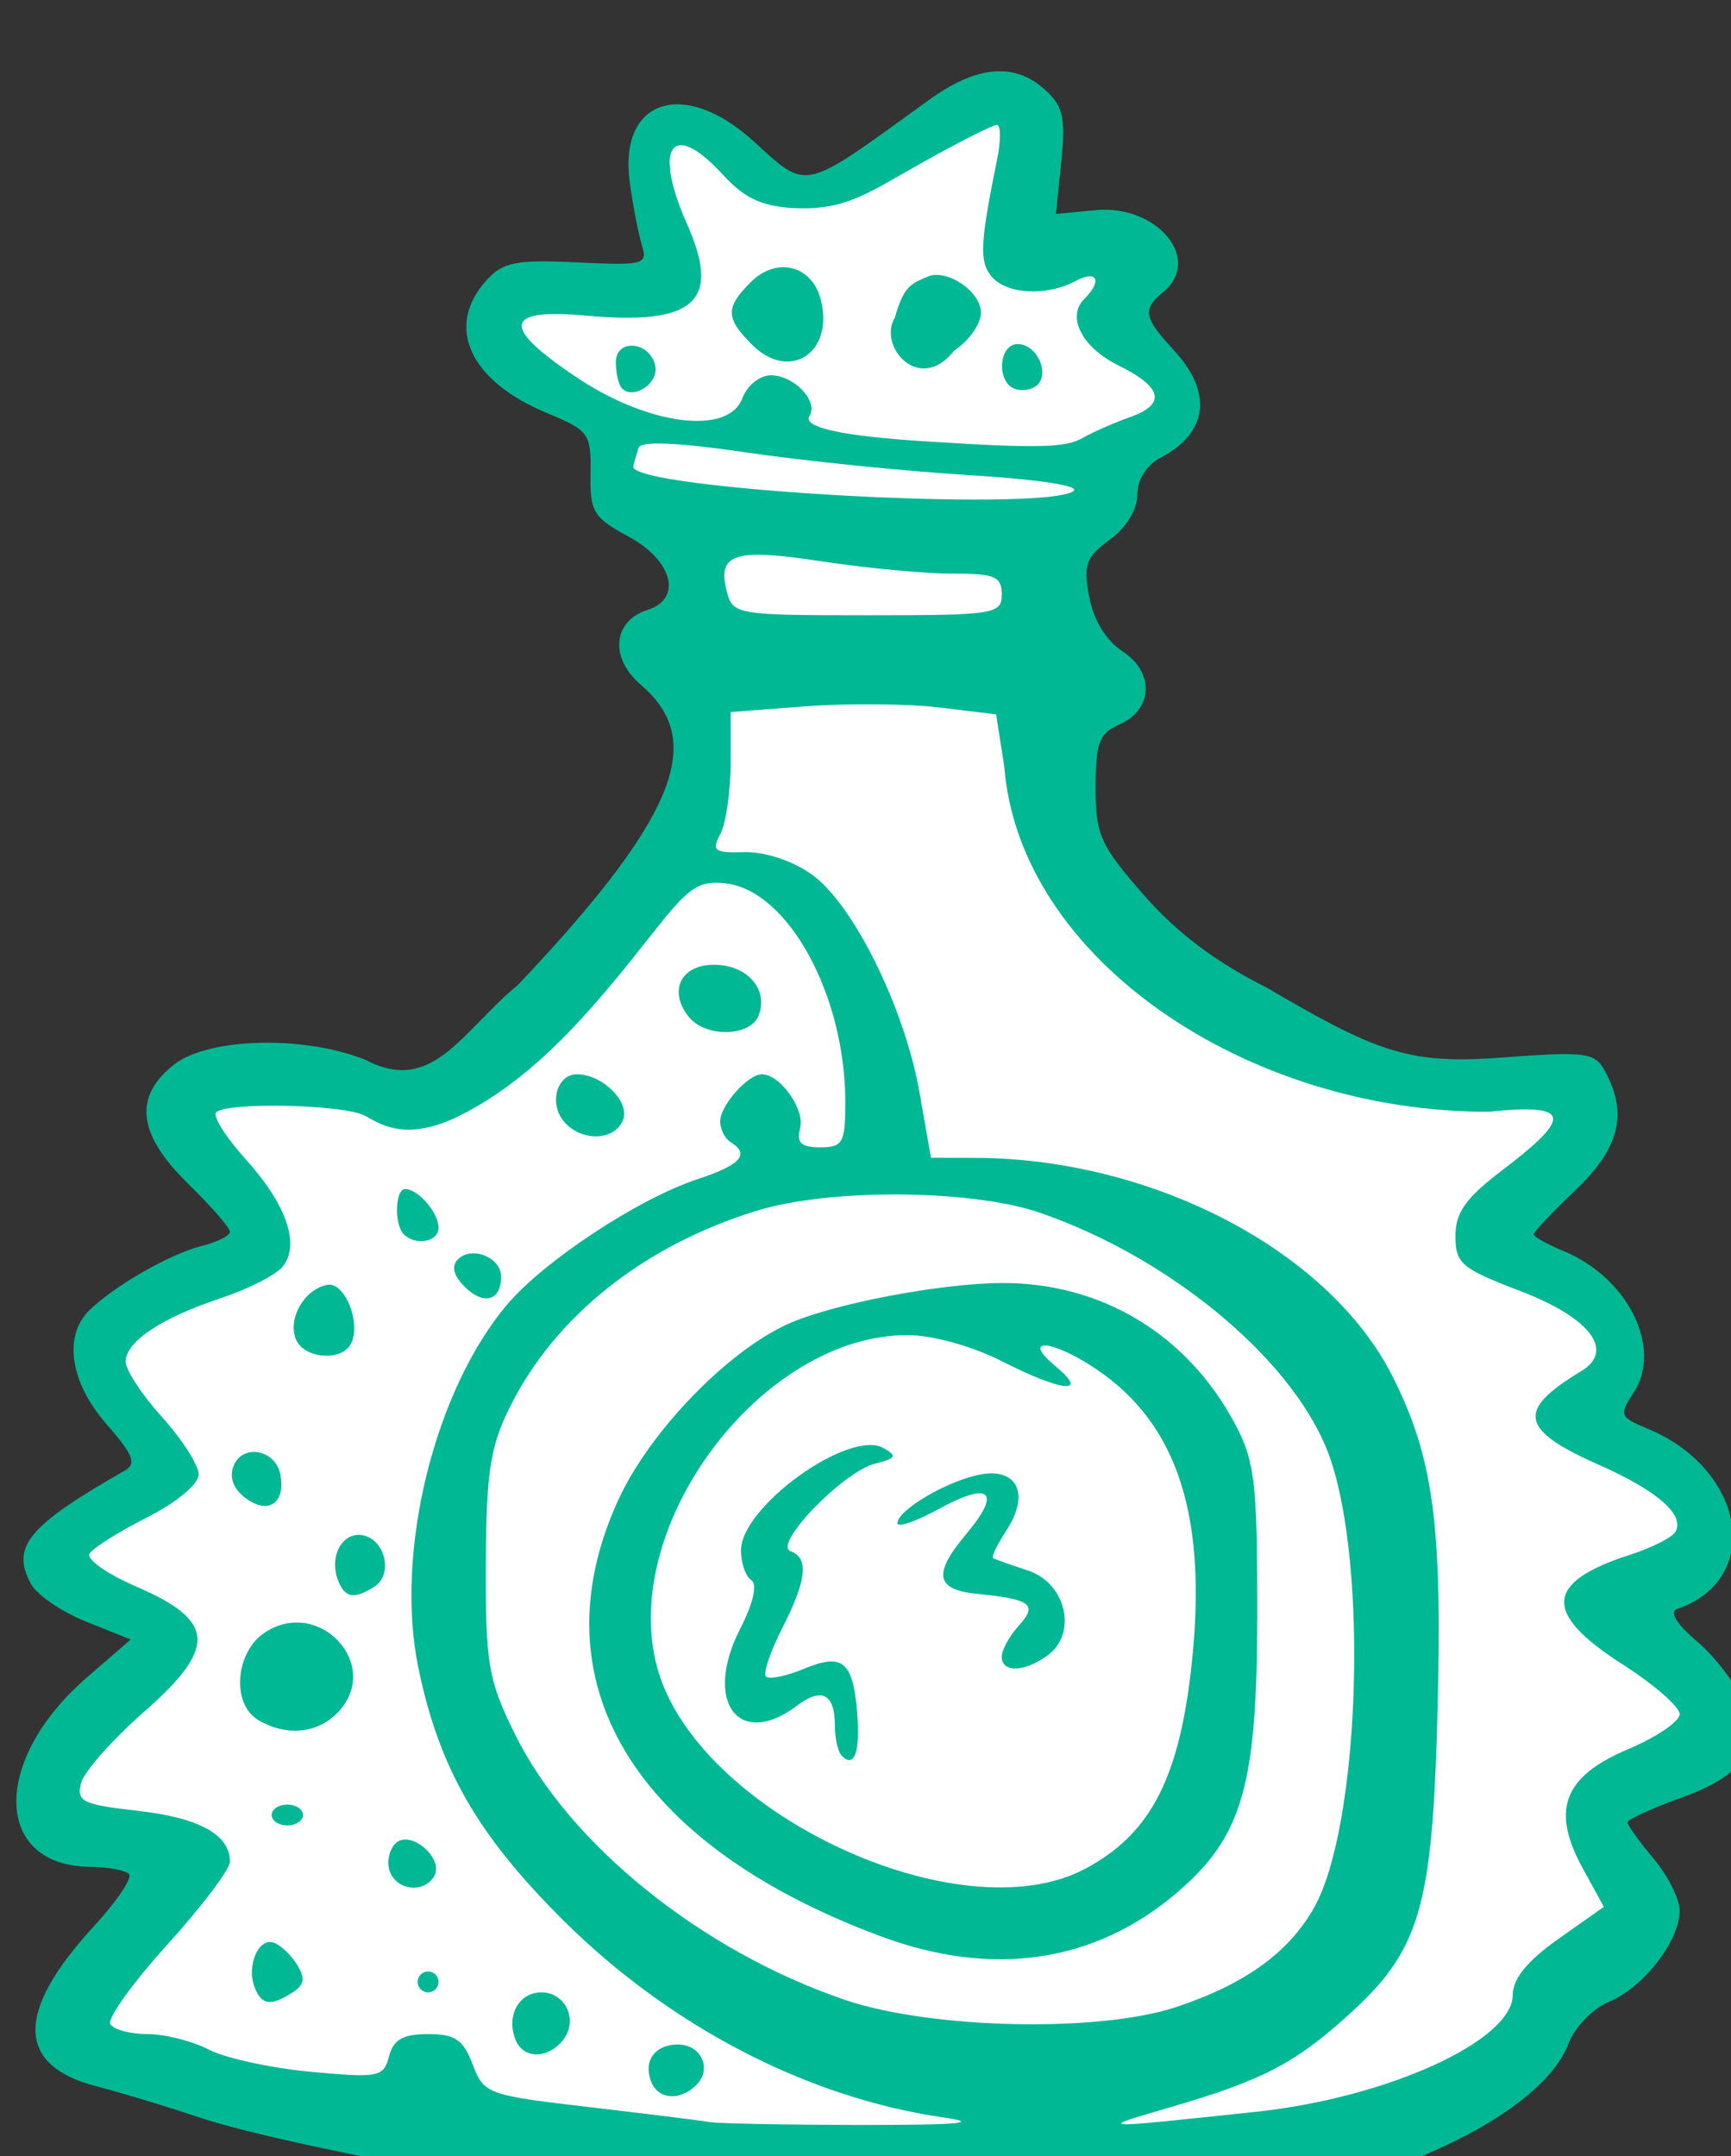 <?xml version="1.0" ?><svg height="147.832mm" viewBox="0 0 118.716 147.832" width="118.716mm" xmlns="http://www.w3.org/2000/svg">
    <rect x="0" y="0" width="118.716" height="147.832" fill="#333333" stroke="none"/>
    <path d="m 2700.725,12232.375 c 74.758,25.441 162.887,34.733 238.12,38.81 75.233,4.077 126.441,-20.88 140.581,-35.336 14.141,-14.456 31.147,-36.065 31.147,-36.065 l -9.368,-28.914 30.39,-20.519 -26.359,-28.665 22.668,-23.073 -33.788,-26.842 13.866,-17.05 -35.674,-28.579 24.169,-38.359 c 0,0 -35.721,2.69 -66.748,-7.812 -31.027,-10.502 -65.486,-45.22 -70.977,-72.649 -5.491,-27.428 -0.137,-56.957 -0.137,-56.957 0,0 18.671,-24.835 27.183,-32.618 8.512,-7.784 -7.825,-28.541 -7.825,-28.541 l 1.922,-22.116 -27.869,4.448 -2.746,-39.413 -54.64,20.139 -35.969,-13.715 1.785,37.684 -47.456,8.885 30.238,34.162 2.941,13.293 16.062,13.961 c 0,0 15.929,-1.178 12.632,42.778 -3.297,43.956 -71.08,90.074 -83.66,94.32 -12.58,4.247 -59.257,3.505 -59.257,3.505 l 19.357,39.661 -36.793,24.34 13.591,34.224 -27.32,21.374 27.116,23.758 -32.196,44.444 35.42,11.861 z" fill="#FFFFFF" transform="translate(-0.362,61.065) matrix(0.265,0,0,0.265,-711.375,-3162.912)"/>
    <path d="m 2889.718,12279.885 c -34.255,-2.068 -127.489,-18.575 -152.507,-27.002 -8.165,-2.751 -20.062,-6.348 -26.438,-7.994 -20.834,-5.38 -21.06,-19.304 -0.667,-41.426 5.96,-6.464 10.041,-12.548 9.072,-13.518 -0.97,-0.968 -5.508,-1.801 -10.086,-1.848 -25.025,-0.256 -25.512,-27.572 -0.874,-48.936 l 11.401,-9.882 -11.527,-4.613 c -6.341,-2.538 -12.775,-6.944 -14.298,-9.789 -5.173,-9.662 -0.773,-14.964 24.32,-29.319 3.084,-1.764 2.146,-4.14 -4.722,-11.965 -9.374,-10.673 -11.256,-22.702 -4.596,-29.362 6.243,-6.244 20.947,-14.703 29.087,-16.736 4.082,-1.018 7.424,-2.689 7.424,-3.712 0,-1.02 -4.86,-6.601 -10.797,-12.4 -13.095,-12.788 -14.26,-22.53 -3.683,-30.845 8.896,-7.002 33.594,-7.624 49.525,-1.248 17.41,9.124 24.699,-7.131 39.568,-19.457 43.869,-46.239 47.364,-64.121 31.661,-77.626 -8.072,-6.946 -7.17,-16.47 1.835,-19.329 9.033,-2.865 6.481,-12.784 -4.872,-18.911 -9.188,-4.963 -10.095,-6.46 -9.917,-16.362 0.183,-10.329 -0.402,-11.146 -11.189,-15.608 -20.129,-8.327 -26.576,-22.41 -15.739,-34.387 4.269,-4.716 7.629,-5.381 23.426,-4.635 17.383,0.823 18.346,0.565 16.776,-4.525 -0.917,-2.969 -2.33,-10.342 -3.141,-16.382 -2.845,-21.217 13.938,-26.807 31.866,-10.609 14.489,13.089 12.249,13.602 45.514,-10.462 12.426,-8.987 22.162,-9.859 30.101,-2.698 4.702,4.242 5.383,7.248 4.219,18.605 l -1.391,13.54 10.277,-0.98 c 15.917,-1.518 27.712,12.695 17.544,21.131 -5.512,4.577 -5.139,6.642 2.7,15.102 10.13,10.931 8.867,21.333 -3.375,27.778 -3.701,1.949 -6.072,5.707 -6.072,9.627 0,3.838 -2.873,8.52 -7.132,11.622 -6.187,4.508 -6.89,6.459 -5.324,14.807 1.126,6.002 4.377,11.301 8.645,14.099 8.347,5.467 7.883,15.092 -0.912,18.951 -5.142,2.257 -6.075,4.752 -6.075,16.241 0,12.288 1.185,14.931 12.466,27.83 8.517,9.735 18.57,17.315 31.717,23.912 27.628,16.168 36.285,19.911 59.428,18.243 23.88,-1.754 25.566,-1.533 28.37,3.706 5.804,10.846 3.526,19.74 -7.816,30.531 -5.938,5.646 -10.797,10.777 -10.797,11.399 0,0.623 3.526,2.59 7.831,4.372 16.613,6.885 25.591,25.059 18.054,36.56 -3.831,5.851 -3.637,6.358 3.611,9.359 25.392,10.518 30.025,39.048 7.581,46.677 -2.046,0.696 -0.074,3.891 5.086,8.257 4.633,3.914 9.966,10.845 11.85,15.394 5.079,12.261 0.687,19.233 -15.865,25.185 -7.618,2.739 -13.854,5.596 -13.854,6.344 0,0.753 3.037,4.975 6.747,9.385 3.711,4.411 6.748,10.472 6.748,13.471 0,7.793 -9.37,19.881 -18.269,23.568 -4.241,1.757 -8.905,6.577 -10.531,10.883 -6.083,16.116 -38.017,33.03 -76.471,40.5 -15.773,3.063 -75.05,8.422 -86.374,7.807 -3.712,-0.203 -21.326,-1.246 -39.141,-2.32 z m 40.225,-26.948 c -35.126,-5.055 -70.852,-23.596 -98.483,-51.117 -22.197,-22.107 -32.108,-39.437 -37.437,-65.46 -6.079,-29.664 4.185,-71.458 23.017,-93.73 9.572,-11.317 33.975,-27.395 49.223,-32.429 11.276,-3.72 13.724,-6.456 8.608,-9.615 -1.482,-0.919 -2.698,-3.334 -2.698,-5.366 0,-4.09 7.169,-12.181 10.796,-12.181 4.71,0 11.175,9.065 9.91,13.901 -1.005,3.84 0.202,4.996 5.188,4.996 5.859,0 6.497,-1.144 6.497,-11.657 0,-27.701 -14.737,-54.69 -30.925,-56.638 -6.782,-0.816 -9.474,0.929 -17.899,11.59 -14.372,18.18 -30.02,38.159 -51.147,48.592 -14.002,6.919 -20.671,1.901 -24.354,-0.07 -5.451,-2.914 -35.749,-3.595 -38.483,-0.863 -0.962,0.964 2.448,6.4 7.58,12.08 10.668,11.808 14.249,22.25 9.562,27.895 -1.766,2.126 -8.94,5.771 -15.945,8.096 -15.495,5.148 -24.636,11.254 -24.636,16.456 0,2.137 4.251,8.593 9.446,14.345 5.196,5.752 9.448,12.415 9.448,14.809 0,2.5 -5.658,7.216 -13.307,11.092 -7.317,3.709 -14.038,7.93 -14.937,9.379 -0.893,1.452 4.501,5.276 11.993,8.499 20.63,8.873 21.084,15.813 2.119,32.45 -8.192,7.186 -15.527,15.48 -16.298,18.43 -1.249,4.777 0.36,5.564 14.689,7.185 15.899,1.798 23.838,6.179 23.838,13.152 0,1.97 -7.322,11.661 -16.271,21.537 -8.948,9.874 -15.559,19.106 -14.688,20.516 0.872,1.408 5.217,2.561 9.657,2.561 4.439,0 11.563,1.807 15.828,4.012 4.266,2.207 16.17,4.794 26.454,5.75 17.528,1.627 18.789,1.378 20.198,-4.012 1.136,-4.346 3.599,-5.75 10.087,-5.75 7.003,0 9.133,1.451 11.551,7.858 2.881,7.626 3.773,7.953 30.133,11.026 14.941,1.747 28.987,3.489 31.215,3.878 2.226,0.389 19.84,0.722 39.14,0.743 25.468,0.02 31.316,-0.502 21.331,-1.938 z m -75.638,-9.29 c -2.059,-5.368 0.991,-9.578 6.941,-9.578 6.041,0 8.926,6.324 4.778,10.469 -4.215,4.215 -9.928,3.78 -11.719,-0.891 z m -35.141,-10.925 c -2.369,-6.174 0.949,-12.146 6.749,-12.146 6.383,0 9.66,7.458 5.486,12.488 -4.06,4.893 -10.291,4.718 -12.235,-0.342 z m -67.481,-13.498 c -2.116,-5.514 0.999,-12.836 4.905,-11.536 1.75,0.584 4.483,3.148 6.07,5.7 2.198,3.523 1.918,5.263 -1.155,7.221 -5.679,3.62 -8.026,3.289 -9.821,-1.385 z m 42.212,-1.349 c 0,-1.485 1.214,-2.699 2.699,-2.699 1.485,0 2.7,1.214 2.7,2.699 0,1.485 -1.215,2.701 -2.7,2.701 -1.485,0 -2.699,-1.216 -2.699,-2.701 z m -7.191,-28.523 c -0.892,-2.329 -0.239,-5.617 1.453,-7.308 3.798,-3.798 12.799,3.965 9.947,8.579 -2.695,4.36 -9.531,3.596 -11.4,-1.271 z m -30.6,-14.665 c 0,-1.484 1.823,-2.698 4.049,-2.698 2.228,0 4.05,1.214 4.05,2.698 0,1.485 -1.823,2.699 -4.05,2.699 -2.226,0 -4.049,-1.214 -4.049,-2.699 z m -3.372,-24.51 c -7.108,-4.137 -6.123,-17.637 1.659,-22.737 13.907,-9.113 30.184,8.184 19.16,20.362 -5.215,5.764 -13.401,6.697 -20.82,2.375 z m 20.546,-36.224 c -2.386,-6.21 1.158,-12.649 6.407,-11.64 5.857,1.129 7.903,10.196 3.006,13.301 -5.273,3.34 -7.656,2.919 -9.412,-1.661 z m -23.831,-21.192 c -3.193,-2.334 -4.37,-5.355 -3.237,-8.306 2.271,-5.923 10.88,-4.398 12.141,2.149 1.413,7.338 -3.055,10.431 -8.904,6.157 z m 12.891,-41.257 c -2.073,-5.397 2.246,-12.826 8.13,-13.983 4.686,-0.923 9.083,10.518 5.973,15.547 -2.728,4.417 -12.213,3.366 -14.104,-1.564 z m 43.747,-13.47 c -2.951,-2.952 -3.538,-5.343 -1.749,-7.133 3.569,-3.569 11.151,-0.489 11.151,4.531 0,6.221 -4.529,7.474 -9.402,2.602 z m -15.79,-13.604 c -2.532,-2.532 -2.248,-11.698 0.36,-11.698 3.365,0 8.639,6.098 8.639,9.988 0,3.676 -5.907,4.799 -8.999,1.71 z m 41.416,-29.21 c -3.897,-4.698 -1.798,-12.181 3.422,-12.181 6.529,0 13.713,7.085 11.921,11.759 -2.123,5.53 -10.901,5.774 -15.342,0.422 z m 32.471,-26.896 c -5.54,-6.677 -2.286,-13.627 6.383,-13.627 8.607,0 14.181,6.326 11.569,13.131 -2.099,5.471 -13.56,5.788 -17.952,0.496 z m 146.61,283.158 c 34.036,-3.607 66.509,-18.393 66.519,-30.286 0,-4.168 3.781,-8.79 11.785,-14.433 l 11.778,-8.305 -5.465,-9.977 c -8.278,-15.112 -4.992,-23.749 11.72,-30.81 7.357,-3.107 13.374,-7.191 13.374,-9.079 0,-1.888 -6.681,-7.706 -14.846,-12.927 -20.649,-13.211 -20.088,-21.195 1.99,-28.304 5.543,-1.787 10.811,-4.428 11.702,-5.869 2.669,-4.321 -4.528,-10.675 -19.689,-17.379 -20.562,-9.094 -21.525,-14.096 -4.67,-24.243 8.842,-5.321 2.376,-13.834 -15.771,-20.763 -15.211,-5.808 -16.75,-7.114 -16.75,-14.226 0,-6.109 2.663,-9.846 12.147,-17.044 18.403,-13.971 17.634,-17.271 -3.521,-15.106 -62.588,0.154 -121.504,-39.547 -125.394,-89.319 l -2.106,-13.496 -14.793,-1.782 c -8.135,-0.98 -23.599,-1.116 -34.36,-0.303 l -19.571,1.481 v 13.301 c 0,7.316 -1.193,15.529 -2.649,18.253 -2.332,4.357 -1.578,4.923 6.273,4.7 5.243,-0.142 12.412,2.229 17.376,5.764 10.768,7.668 24.061,34.556 27.902,56.434 l 2.96,16.871 11.184,0.02 c 46.068,0.06 91.831,23.97 108.277,56.561 10.565,20.938 12.906,38.321 11.646,86.538 -1.337,51.173 -4.486,61.883 -23.176,78.768 -13.767,12.437 -22.214,16.825 -45.503,23.633 -19.999,5.849 -20.612,5.809 21.63,1.331 z m -20.619,-27.099 c 17.841,-5.926 29.181,-14.101 35.734,-25.764 11.725,-20.86 14.073,-87.719 4.09,-116.365 -8.518,-24.434 -40.576,-51.51 -75.054,-63.388 -17.664,-6.086 -54.413,-6.347 -73.323,-0.52 -29.319,9.033 -52.378,27.434 -64.003,51.071 -4.983,10.138 -5.989,16.831 -6.076,40.488 -0.099,25.666 0.61,29.789 7.431,43.677 14.067,28.65 48.29,56.251 85.436,68.917 22.259,7.587 65.715,8.542 85.766,1.884 z m -76.465,-18.322 c -64.064,-23.813 -89.4,-65.919 -67.914,-112.852 8.067,-17.621 28.128,-38.426 43.938,-45.57 11.516,-5.202 39.586,-10.56 55.504,-10.593 25.657,-0.07 47.801,13.316 60.088,36.276 5.205,9.729 5.853,15.128 5.857,48.73 0,45.009 -3.746,58.133 -20.769,72.706 -21.233,18.174 -47.724,22.079 -76.705,11.303 z m 52.981,-17.482 c 16.439,-8.744 23.957,-22.721 27.265,-50.689 4.665,-39.474 -2.981,-64.101 -24.397,-78.531 -11.469,-7.729 -19.684,-8.371 -10.631,-0.83 8.886,7.404 1.985,6.779 -13.872,-1.26 -7.815,-3.96 -17.924,-6.745 -24.471,-6.745 -37.604,0 -74.625,49.162 -64.719,85.948 10.079,37.433 78.201,69.463 110.827,52.107 z m -63.027,-29.189 c -0.99,-0.988 -1.798,-4.56 -1.798,-7.937 0,-8.085 -3.42,-9.879 -9.724,-5.107 -15.138,11.459 -24.416,-0.942 -14.803,-19.787 3.409,-6.684 4.548,-11.606 2.914,-12.617 -1.474,-0.911 -2.68,-4.395 -2.68,-7.741 0,-11.291 28.006,-31.411 36.842,-26.466 3.647,2.042 3.313,2.675 -2.127,4.041 -8.311,2.087 -26.548,20.953 -21.893,22.653 4.821,1.753 4.186,7.497 -2.211,20.041 -3.074,6.024 -4.933,11.604 -4.136,12.402 0.797,0.798 5.201,-0.1 9.786,-2.001 10.051,-4.163 12.715,-1.972 13.803,11.354 0.829,10.122 -0.703,14.432 -3.972,11.165 z m 41.391,-25.652 c 0,-1.74 1.987,-5.36 4.415,-8.044 4.973,-5.493 3.193,-6.831 -10.956,-8.249 -10.587,-1.062 -11.303,-5.168 -2.684,-15.411 9.306,-11.059 6.248,-13.829 -7.158,-6.486 -5.835,3.197 -10.612,4.836 -10.612,3.646 0,-3.354 12.663,-10.85 21.218,-12.563 9.802,-1.96 13.161,4.995 6.971,14.442 -2.38,3.631 -3.927,6.847 -3.437,7.15 0.49,0.302 4.535,1.736 8.989,3.19 9.911,3.23 12.942,16.255 5.113,21.977 -5.966,4.365 -11.861,4.536 -11.861,0.348 z m 0,-274.862 c 0,-4.645 -1.793,-5.395 -12.822,-5.382 -7.053,0.02 -22.264,-1.42 -33.802,-3.176 -22.706,-3.455 -27.109,-2.03 -24.502,7.93 1.527,5.842 2.636,6.026 36.352,6.026 32.977,0 34.775,-0.28 34.775,-5.398 z m 18.466,-26.67 c 2.194,-1.391 -8.451,-3.046 -26.992,-4.195 -16.839,-1.044 -42.744,-3.682 -57.573,-5.861 -17.665,-2.597 -27.273,-3.021 -27.868,-1.23 -0.502,1.501 -1.124,3.671 -1.384,4.821 -1.327,5.877 105.2,11.926 113.818,6.465 z m 2.49,-13.818 c 2.579,-1.484 8.127,-3.921 12.328,-5.414 9.322,-3.316 8.312,-7.743 -3.05,-13.323 -9.416,-4.628 -13.526,-12.548 -8.908,-17.166 4.8,-4.802 3.402,-7.708 -2.253,-4.683 -7.51,4.021 -17.874,3.44 -21.739,-1.217 -3.182,-3.83 -2.949,-8.555 1.496,-30.405 0.98,-4.824 0.933,-8.772 -0.099,-8.772 -1.04,0 -9.495,4.252 -18.784,9.449 -13.579,7.591 -19.38,12.123 -31.266,12.123 -12.287,0 -16.285,-3.818 -21.55,-9.424 -12.697,-13.516 -17.337,-6.216 -8.582,13.497 8.904,20.045 2.067,26.252 -26.106,23.697 -21.532,-1.952 -22.171,2.878 -2.137,16.181 18.477,12.266 39.004,14.789 42.543,5.226 1.221,-3.301 4.509,-5.967 7.361,-5.967 6.054,0 12.408,6.685 10.023,10.544 -1.8,2.915 8.339,5.15 29.535,6.513 29.373,1.884 36.697,1.732 41.2,-0.859 z m -48.616,-31.142 c 2.218,-7.729 3.757,-8.675 8.71,-10.665 4.697,-1.887 13.551,3.782 13.551,9.447 0,2.883 -3.125,7.289 -6.947,9.794 -8.924,11.395 -19.827,-1.112 -15.314,-8.576 z m -70.6,18.357 c -0.887,-0.886 -1.614,-3.93 -1.614,-6.759 0,-6.345 8.979,-5.455 10.224,1.013 0.848,4.401 -5.631,8.725 -8.611,5.746 z m 101.633,0.09 c -4.825,-1.771 -4.18,-11.584 0.761,-11.584 4.888,0 8.415,7.511 4.996,10.64 -1.309,1.199 -3.901,1.624 -5.757,0.944 z m -67.988,-11.419 c -6.897,-6.896 -6.96,-9.573 -0.366,-16.161 6.733,-6.738 15.911,-4.419 18.17,4.588 3.44,13.698 -8.148,21.231 -17.804,11.573 z" fill="#00B894" transform="translate(-0.362,61.065) matrix(0.265,0,0,0.265,-711.375,-3162.912)"/>
</svg>